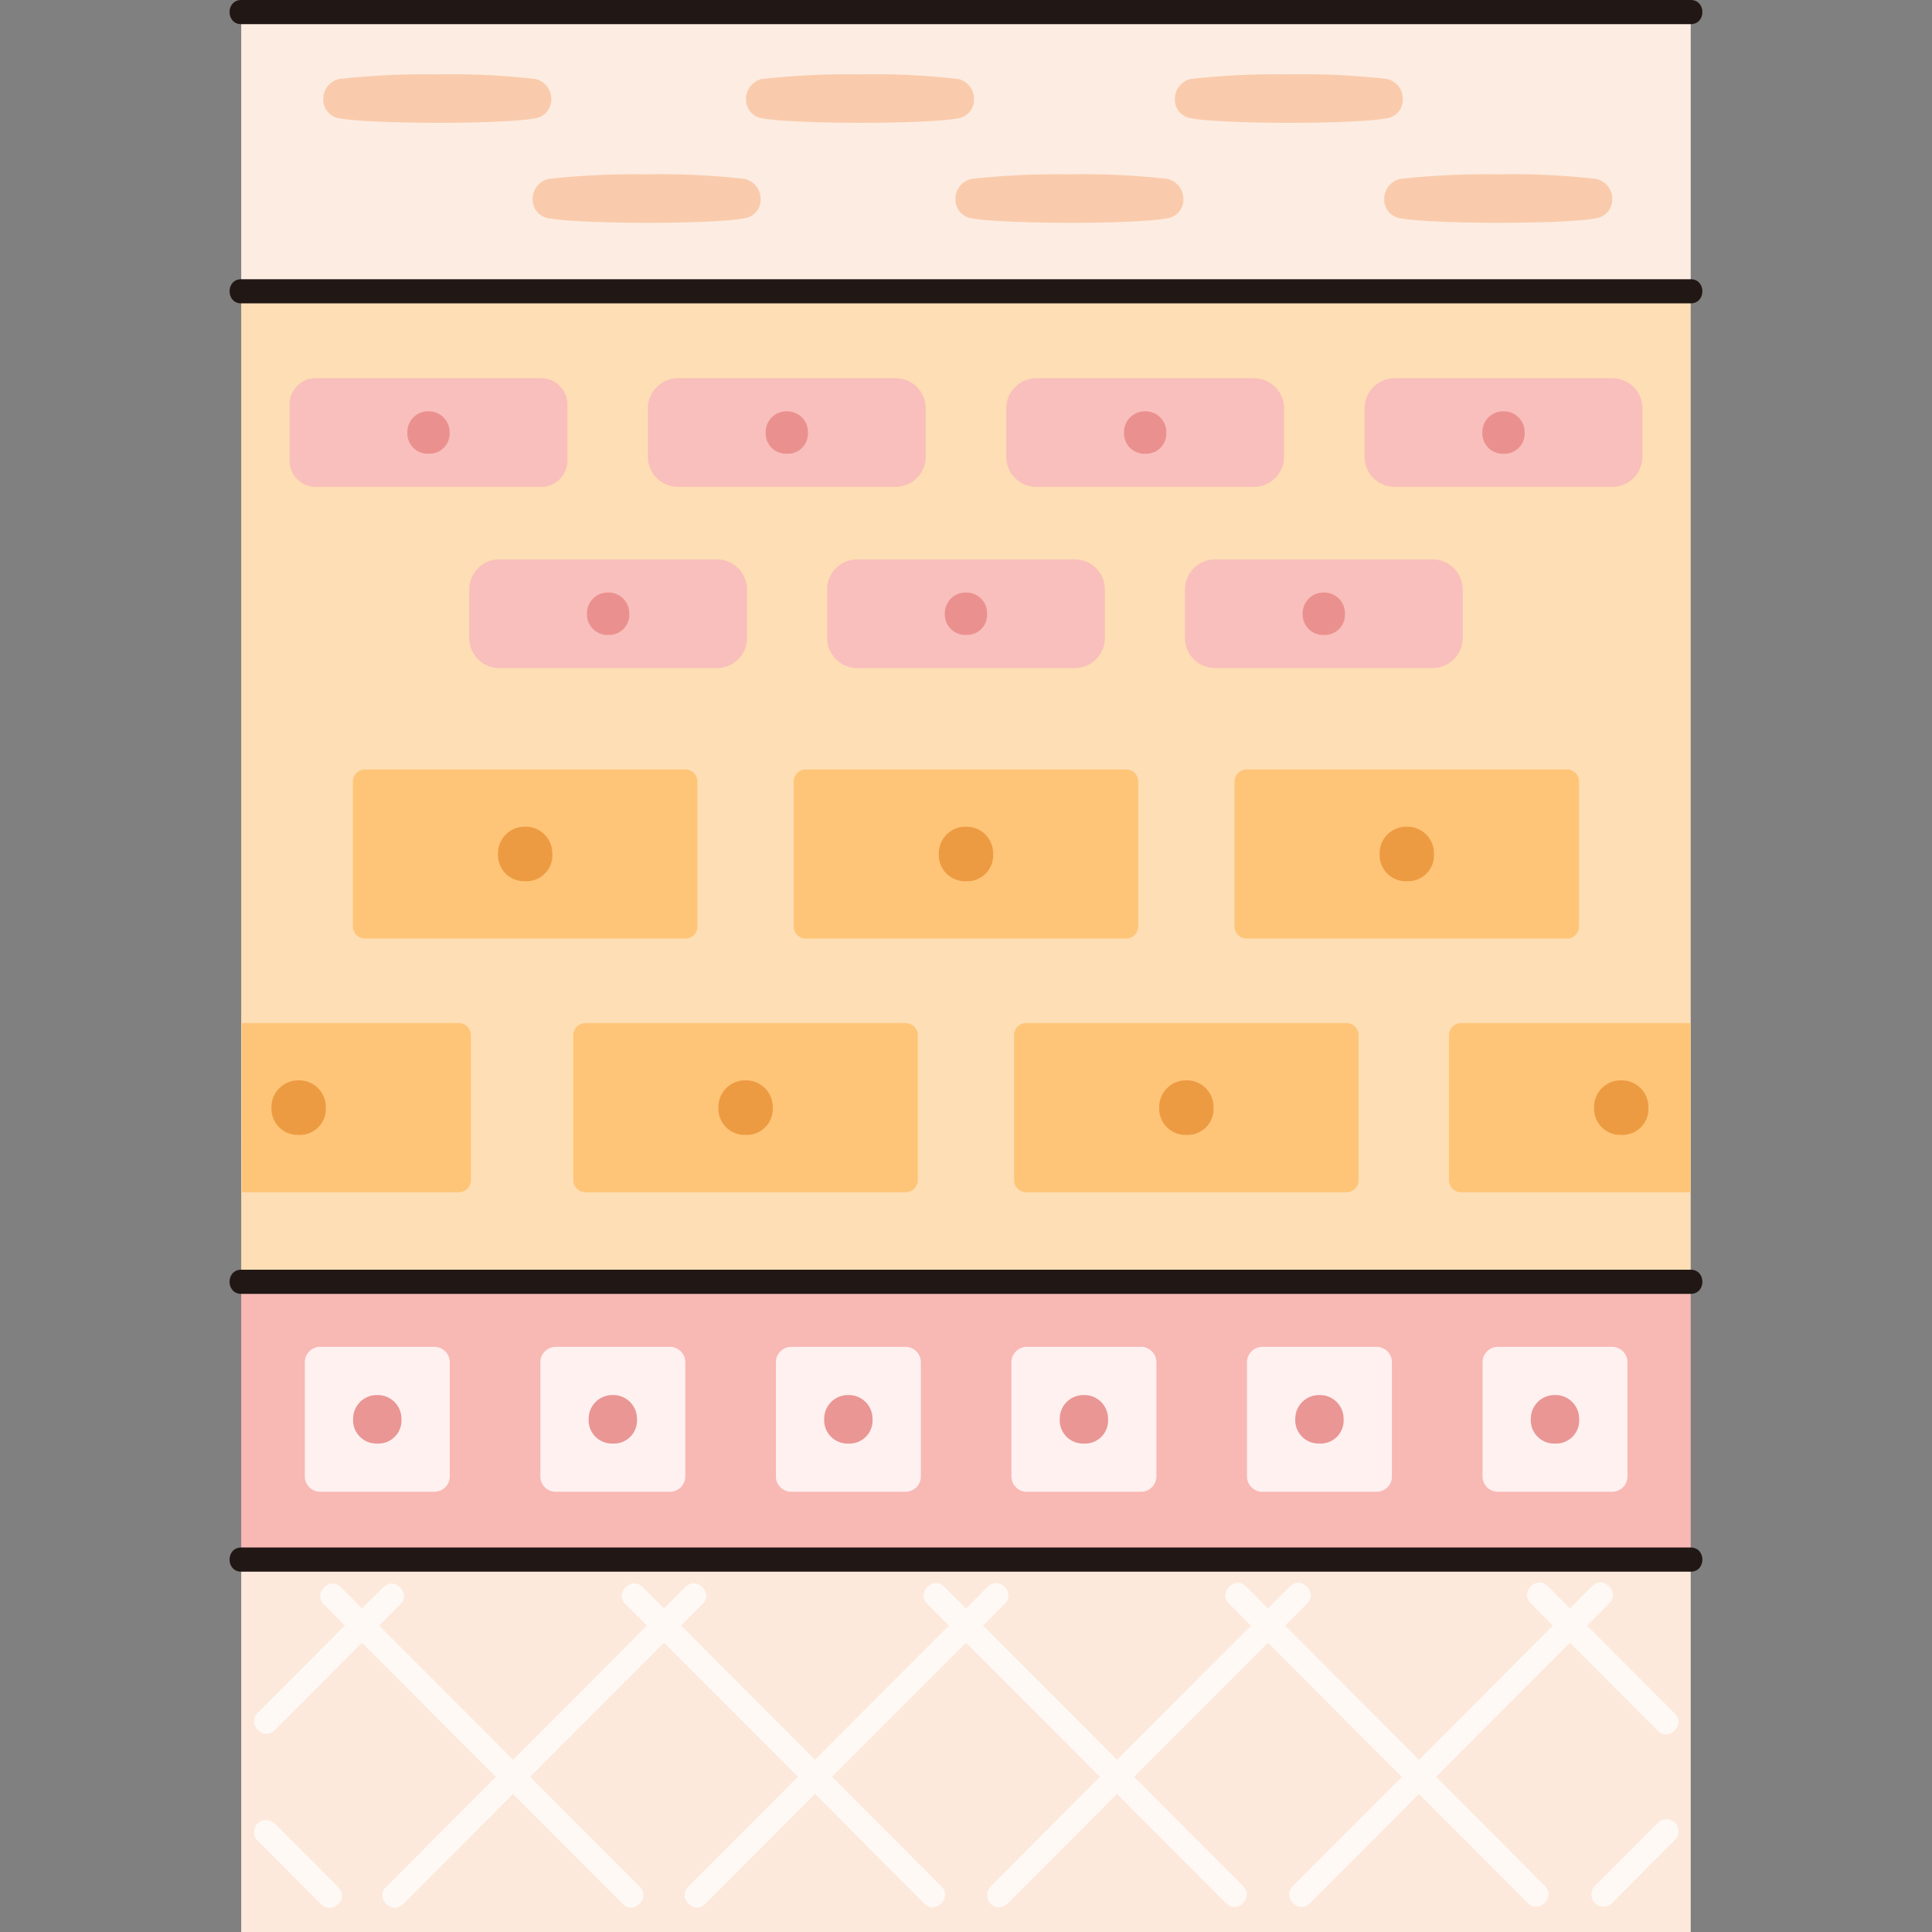 <svg width="30" height="30" viewBox="0 0 30 30" fill="none" xmlns="http://www.w3.org/2000/svg">
<rect x="0" y="0" width="30" height="30" fill="#808080" stroke="none"/>
<svg viewBox="0 0 24 24" fill="none" xmlns="http://www.w3.org/2000/svg">
<svg viewBox="-38.01 0 319.89 319.89" xmlns="http://www.w3.org/2000/svg" fill="#000000"><g id="SVGRepo_bgCarrier" stroke-width="0"></g><g id="SVGRepo_tracerCarrier" stroke-linecap="round" stroke-linejoin="round"></g><g id="SVGRepo_iconCarrier"><defs><style>.a{fill:#fde9dc;}.b{fill:#f8b8b4;}.c{fill:#fedeb4;}.d{fill:#fdece1;}.e{fill:#fef9f5;}.f{fill:#f9bfbc;}.g{fill:#fec578;}.h{fill:#fef1f0;}.i{fill:#ea9694;}.j{fill:#ed9b43;}.k{fill:#ea918f;}.l{fill:#f9cbac;}.m{fill:#211715;}</style></defs><path class="a" d="M241.928,258.23v61.66h-240V258.23Z"></path><path class="b" d="M241.928,212.23v46h-240v-46Z"></path><path class="c" d="M241.928,48.23v164h-240v-164Z"></path><path class="d" d="M241.928,2V48.23h-240V2Z"></path><path class="e" d="M17.992,312.466q-5.264-5.262-10.52-10.53a2,2,0,0,0-2.829,2.829q5.263,5.262,10.52,10.53a2,2,0,0,0,2.829-2.829Z"></path><path class="e" d="M15.593,265.625Q34.8,284.946,54.086,304.2q5.514,5.523,11.027,11.049c1.821,1.824,4.651-1,2.829-2.829Q48.456,292.9,28.975,273.374,23.7,268.085,18.422,262.8c-1.818-1.828-4.646,1-2.829,2.829Z"></path><path class="e" d="M65.533,265.575q19.286,19.286,38.535,38.607,5.5,5.511,11,11.023c1.821,1.824,4.651-1,2.829-2.829q-19.467-19.5-38.927-39-5.3-5.317-10.613-10.628c-1.823-1.822-4.652,1-2.829,2.829Z"></path><path class="e" d="M167.852,312.326q-19.442-19.473-38.877-38.952-5.323-5.337-10.653-10.668c-1.823-1.822-4.652,1-2.829,2.829q19.293,19.293,38.55,38.622l10.98,11c1.821,1.824,4.651-1,2.829-2.829Z"></path><path class="e" d="M217.8,312.276q-19.417-19.448-38.827-38.9-5.342-5.355-10.683-10.708c-1.818-1.828-4.647,1-2.829,2.829q19.247,19.355,38.562,38.64,5.475,5.484,10.948,10.97c1.821,1.824,4.651-1,2.829-2.829Z"></path><path class="e" d="M215.413,265.445q10.522,10.583,21.08,21.13c1.821,1.824,4.65-1,2.829-2.829q-10.543-10.562-21.08-21.13c-1.818-1.828-4.647,1-2.829,2.829Z"></path><path class="e" d="M236.5,301.806q-5.208,5.237-10.43,10.46A2,2,0,1,0,228.9,315.1q5.207-5.238,10.43-10.46a2,2,0,0,0-2.829-2.829Z"></path><path class="e" d="M225.633,262.606Q206.354,282,187,301.325q-5.486,5.5-10.973,10.991c-1.821,1.824,1.007,4.654,2.829,2.829q19.437-19.47,38.871-38.943,5.371-5.38,10.739-10.767c1.817-1.828-1.011-4.658-2.829-2.829Z"></path><path class="e" d="M127.388,315.78c1.068,0,1.724-.887,2.411-1.577l2.5-2.5q2.46-2.467,4.921-4.934,5.125-5.136,10.251-10.272,10.039-10.068,20.091-20.125,5.433-5.44,10.864-10.882c1.822-1.823-1.006-4.652-2.829-2.829q-19.324,19.332-38.621,38.69-5.5,5.508-10.989,11.02l1.415-.586h-.01c-2.574,0-2.579,4,0,4Z"></path><path class="e" d="M125.553,262.7q-19.315,19.317-38.6,38.667-5.511,5.52-11.021,11.043c-1.819,1.826,1.008,4.655,2.829,2.829Q98.229,295.7,117.723,276.2q5.329-5.339,10.659-10.677c1.822-1.823-1.005-4.652-2.829-2.829Z"></path><path class="e" d="M75.5,262.736Q56.258,282.1,36.933,301.388q-5.52,5.534-11.04,11.068c-1.819,1.826,1.008,4.655,2.829,2.829q19.49-19.553,39-39.083,5.307-5.316,10.609-10.637c1.816-1.828-1.011-4.658-2.829-2.829Z"></path><path class="e" d="M7.462,286.485q10.4-10.442,20.83-20.86c1.828-1.818-1-4.646-2.829-2.829q-10.452,10.392-20.83,20.86c-1.819,1.826,1.009,4.655,2.829,2.829Z"></path><path class="f" d="M199.187,110.617H163.175a4.994,4.994,0,0,1-4.993-5v-8a5,5,0,0,1,5-5h36a5,5,0,0,1,5,5v8A5,5,0,0,1,199.187,110.617Z"></path><path class="f" d="M139.937,110.617H103.925a4.994,4.994,0,0,1-4.993-5v-8a5,5,0,0,1,5-5h36a5,5,0,0,1,5,5v8A5,5,0,0,1,139.937,110.617Z"></path><path class="f" d="M80.687,110.617H44.675a4.994,4.994,0,0,1-4.993-5v-8a5,5,0,0,1,5-5h36a5,5,0,0,1,5,5v8A5,5,0,0,1,80.687,110.617Z"></path><path class="f" d="M51.84,80.617H14.022a4.37,4.37,0,0,1-4.09-4.609V67.227a4.376,4.376,0,0,1,4.1-4.61H51.835a4.376,4.376,0,0,1,4.1,4.61v8.781A4.371,4.371,0,0,1,51.84,80.617Z"></path><path class="f" d="M228.937,80.617H192.925a4.994,4.994,0,0,1-4.993-5v-8a5,5,0,0,1,5-5h36a5,5,0,0,1,5,5v8A5,5,0,0,1,228.937,80.617Z"></path><path class="f" d="M169.6,80.617H133.592a4.993,4.993,0,0,1-4.993-5v-8a5,5,0,0,1,5-5h36a5,5,0,0,1,5,5v8A5,5,0,0,1,169.6,80.617Z"></path><path class="f" d="M110.27,80.617H74.258a4.994,4.994,0,0,1-4.993-5v-8a5,5,0,0,1,5-5h36a5,5,0,0,1,5,5v8A5,5,0,0,1,110.27,80.617Z"></path><path class="g" d="M241.882,169.4H203.907a2,2,0,0,0-2,2v24a2,2,0,0,0,2,2h38Z"></path><path class="g" d="M37.957,169.4H2.029c.006,8.811.012,18.059.018,28H37.965a1.993,1.993,0,0,0,1.992-2v-24A2,2,0,0,0,37.957,169.4Z"></path><path class="h" d="M189.922,247H171a2.54,2.54,0,0,1-2.54-2.543v-18.9A2.553,2.553,0,0,1,171.008,223h18.9a2.552,2.552,0,0,1,2.551,2.552V244.46A2.535,2.535,0,0,1,189.922,247Z"></path><path class="h" d="M150.922,247H132a2.54,2.54,0,0,1-2.54-2.543v-18.9A2.553,2.553,0,0,1,132.008,223h18.9a2.552,2.552,0,0,1,2.551,2.552V244.46A2.535,2.535,0,0,1,150.922,247Z"></path><path class="h" d="M111.922,247H93a2.54,2.54,0,0,1-2.54-2.543v-18.9A2.553,2.553,0,0,1,93.008,223h18.9a2.552,2.552,0,0,1,2.551,2.552V244.46A2.535,2.535,0,0,1,111.922,247Z"></path><path class="h" d="M72.922,247H54a2.54,2.54,0,0,1-2.54-2.543v-18.9A2.553,2.553,0,0,1,54.008,223h18.9a2.552,2.552,0,0,1,2.551,2.552V244.46A2.535,2.535,0,0,1,72.922,247Z"></path><path class="h" d="M33.922,247H15a2.54,2.54,0,0,1-2.54-2.543v-18.9A2.553,2.553,0,0,1,15.008,223h18.9a2.552,2.552,0,0,1,2.551,2.552V244.46A2.535,2.535,0,0,1,33.922,247Z"></path><path class="i" d="M24.456,230.988a3.922,3.922,0,0,0-4,3.975,3.858,3.858,0,0,0,4,4.05,3.817,3.817,0,0,0,4-4.05A3.918,3.918,0,0,0,24.456,230.988Z"></path><path class="i" d="M63.456,230.988a3.922,3.922,0,0,0-4,3.975,3.858,3.858,0,0,0,4,4.05,3.817,3.817,0,0,0,4-4.05A3.918,3.918,0,0,0,63.456,230.988Z"></path><path class="i" d="M102.456,230.988a3.922,3.922,0,0,0-4,3.975,3.858,3.858,0,0,0,4,4.05,3.817,3.817,0,0,0,4-4.05A3.918,3.918,0,0,0,102.456,230.988Z"></path><path class="i" d="M141.456,230.988a3.922,3.922,0,0,0-4,3.975,3.858,3.858,0,0,0,4,4.05,3.817,3.817,0,0,0,4-4.05A3.918,3.918,0,0,0,141.456,230.988Z"></path><path class="i" d="M180.456,230.988a3.922,3.922,0,0,0-4,3.975,3.858,3.858,0,0,0,4,4.05,3.817,3.817,0,0,0,4-4.05A3.918,3.918,0,0,0,180.456,230.988Z"></path><path class="h" d="M228.922,247H210a2.54,2.54,0,0,1-2.54-2.543v-18.9A2.553,2.553,0,0,1,210.008,223h18.9a2.552,2.552,0,0,1,2.551,2.552V244.46A2.535,2.535,0,0,1,228.922,247Z"></path><path class="i" d="M219.456,230.988a3.922,3.922,0,0,0-4,3.975,3.858,3.858,0,0,0,4,4.05,3.817,3.817,0,0,0,4-4.05A3.918,3.918,0,0,0,219.456,230.988Z"></path><path class="j" d="M11.438,178.882a4.412,4.412,0,0,0-4.5,4.472,4.34,4.34,0,0,0,4.5,4.556,4.294,4.294,0,0,0,4.5-4.556A4.408,4.408,0,0,0,11.438,178.882Z"></path><path class="j" d="M230.425,178.882a4.412,4.412,0,0,0-4.5,4.472,4.339,4.339,0,0,0,4.5,4.556,4.294,4.294,0,0,0,4.5-4.556A4.409,4.409,0,0,0,230.425,178.882Z"></path><path class="g" d="M111.965,197.4H58.916a2,2,0,0,1-2-2v-24a2,2,0,0,1,2-2h53.038a2,2,0,0,1,2,2v24A1.993,1.993,0,0,1,111.965,197.4Z"></path><path class="g" d="M184.952,197.4H131.9a2,2,0,0,1-2-2v-24a2,2,0,0,1,2-2h53.038a2,2,0,0,1,2,2v24A1.993,1.993,0,0,1,184.952,197.4Z"></path><path class="g" d="M75.471,155.4H22.423a2,2,0,0,1-2-2v-24a2,2,0,0,1,2-2H75.464a2,2,0,0,1,2,2v24A1.994,1.994,0,0,1,75.471,155.4Z"></path><path class="g" d="M148.458,155.4H95.41a2,2,0,0,1-2-2v-24a2,2,0,0,1,2-2h53.038a2,2,0,0,1,2,2v24A1.993,1.993,0,0,1,148.458,155.4Z"></path><path class="g" d="M221.446,155.4H168.4a2,2,0,0,1-2-2v-24a2,2,0,0,1,2-2h53.038a2,2,0,0,1,2,2v24A1.993,1.993,0,0,1,221.446,155.4Z"></path><path class="j" d="M48.944,136.882a4.412,4.412,0,0,0-4.5,4.472,4.339,4.339,0,0,0,4.5,4.556,4.294,4.294,0,0,0,4.5-4.556A4.409,4.409,0,0,0,48.944,136.882Z"></path><path class="k" d="M62.682,98.106a3.432,3.432,0,0,0-3.5,3.479,3.375,3.375,0,0,0,3.5,3.543,3.34,3.34,0,0,0,3.5-3.543A3.429,3.429,0,0,0,62.682,98.106Z"></path><path class="k" d="M121.932,98.106a3.432,3.432,0,0,0-3.5,3.479,3.375,3.375,0,0,0,3.5,3.543,3.34,3.34,0,0,0,3.5-3.543A3.429,3.429,0,0,0,121.932,98.106Z"></path><path class="k" d="M181.182,98.106a3.432,3.432,0,0,0-3.5,3.479,3.375,3.375,0,0,0,3.5,3.543,3.34,3.34,0,0,0,3.5-3.543A3.429,3.429,0,0,0,181.182,98.106Z"></path><path class="k" d="M210.932,68.106a3.432,3.432,0,0,0-3.5,3.479,3.375,3.375,0,0,0,3.5,3.543,3.34,3.34,0,0,0,3.5-3.543A3.429,3.429,0,0,0,210.932,68.106Z"></path><path class="k" d="M151.6,68.106a3.432,3.432,0,0,0-3.5,3.479,3.375,3.375,0,0,0,3.5,3.543,3.34,3.34,0,0,0,3.5-3.543A3.429,3.429,0,0,0,151.6,68.106Z"></path><path class="k" d="M92.265,68.106a3.433,3.433,0,0,0-3.5,3.479,3.375,3.375,0,0,0,3.5,3.543,3.339,3.339,0,0,0,3.5-3.543A3.429,3.429,0,0,0,92.265,68.106Z"></path><path class="k" d="M32.932,68.106a3.432,3.432,0,0,0-3.5,3.479,3.375,3.375,0,0,0,3.5,3.543,3.34,3.34,0,0,0,3.5-3.543A3.429,3.429,0,0,0,32.932,68.106Z"></path><path class="j" d="M121.932,136.882a4.412,4.412,0,0,0-4.5,4.472,4.34,4.34,0,0,0,4.5,4.556,4.294,4.294,0,0,0,4.5-4.556A4.408,4.408,0,0,0,121.932,136.882Z"></path><path class="j" d="M85.438,178.882a4.412,4.412,0,0,0-4.5,4.472,4.34,4.34,0,0,0,4.5,4.556,4.294,4.294,0,0,0,4.5-4.556A4.408,4.408,0,0,0,85.438,178.882Z"></path><path class="j" d="M158.425,178.882a4.412,4.412,0,0,0-4.5,4.472,4.339,4.339,0,0,0,4.5,4.556,4.294,4.294,0,0,0,4.5-4.556A4.409,4.409,0,0,0,158.425,178.882Z"></path><path class="j" d="M194.919,136.882a4.412,4.412,0,0,0-4.5,4.472,4.34,4.34,0,0,0,4.5,4.556,4.294,4.294,0,0,0,4.5-4.556A4.408,4.408,0,0,0,194.919,136.882Z"></path><path class="l" d="M34.39,20.336c-5.56,0-13.5-.219-16.227-.755A3.117,3.117,0,0,1,15.515,16.5a3.4,3.4,0,0,1,2.633-3.423,130.673,130.673,0,0,1,16.244-.76,122.929,122.929,0,0,1,16.24.76A3.4,3.4,0,0,1,53.265,16.5a3.117,3.117,0,0,1-2.648,3.086C47.894,20.116,40.738,20.336,34.39,20.336Z"></path><path class="l" d="M69.057,36.892c-5.561,0-13.5-.22-16.227-.756a3.116,3.116,0,0,1-2.648-3.085,3.4,3.4,0,0,1,2.633-3.423,130.452,130.452,0,0,1,16.243-.761,122.751,122.751,0,0,1,16.241.761,3.4,3.4,0,0,1,2.633,3.423,3.116,3.116,0,0,1-2.648,3.085C82.561,36.672,75.405,36.892,69.057,36.892Z"></path><path class="l" d="M104.39,20.336c-5.56,0-13.5-.219-16.227-.755A3.117,3.117,0,0,1,85.515,16.5a3.4,3.4,0,0,1,2.633-3.423,130.673,130.673,0,0,1,16.244-.76,122.929,122.929,0,0,1,16.24.76,3.4,3.4,0,0,1,2.633,3.423,3.117,3.117,0,0,1-2.648,3.086C117.894,20.116,110.738,20.336,104.39,20.336Z"></path><path class="l" d="M139.057,36.892c-5.561,0-13.5-.22-16.227-.756a3.116,3.116,0,0,1-2.648-3.085,3.4,3.4,0,0,1,2.633-3.423,130.452,130.452,0,0,1,16.243-.761,122.751,122.751,0,0,1,16.241.761,3.4,3.4,0,0,1,2.633,3.423,3.116,3.116,0,0,1-2.648,3.085C152.561,36.672,145.405,36.892,139.057,36.892Z"></path><path class="l" d="M175.39,20.336c-5.56,0-13.5-.219-16.227-.755a3.117,3.117,0,0,1-2.648-3.086,3.4,3.4,0,0,1,2.633-3.423,130.673,130.673,0,0,1,16.244-.76,122.929,122.929,0,0,1,16.24.76,3.4,3.4,0,0,1,2.633,3.423,3.117,3.117,0,0,1-2.648,3.086C188.894,20.116,181.738,20.336,175.39,20.336Z"></path><path class="l" d="M210.057,36.892c-5.561,0-13.5-.22-16.227-.756a3.116,3.116,0,0,1-2.648-3.085,3.4,3.4,0,0,1,2.633-3.423,130.452,130.452,0,0,1,16.243-.761,122.751,122.751,0,0,1,16.241.761,3.4,3.4,0,0,1,2.633,3.423,3.116,3.116,0,0,1-2.648,3.085C223.561,36.672,216.405,36.892,210.057,36.892Z"></path><path class="m" d="M1.932,4h240c2.574,0,2.578-4,0-4h-240c-2.574,0-2.578,4,0,4Z"></path><path class="m" d="M1.932,50.231h240c2.574,0,2.578-4,0-4h-240c-2.574,0-2.578,4,0,4Z"></path><path class="m" d="M1.932,214.23h240c2.574,0,2.578-4,0-4h-240c-2.574,0-2.578,4,0,4Z"></path><path class="m" d="M1.932,260.23h240c2.574,0,2.578-4,0-4h-240c-2.574,0-2.578,4,0,4Z"></path></g>
</svg>
</svg>
</svg>